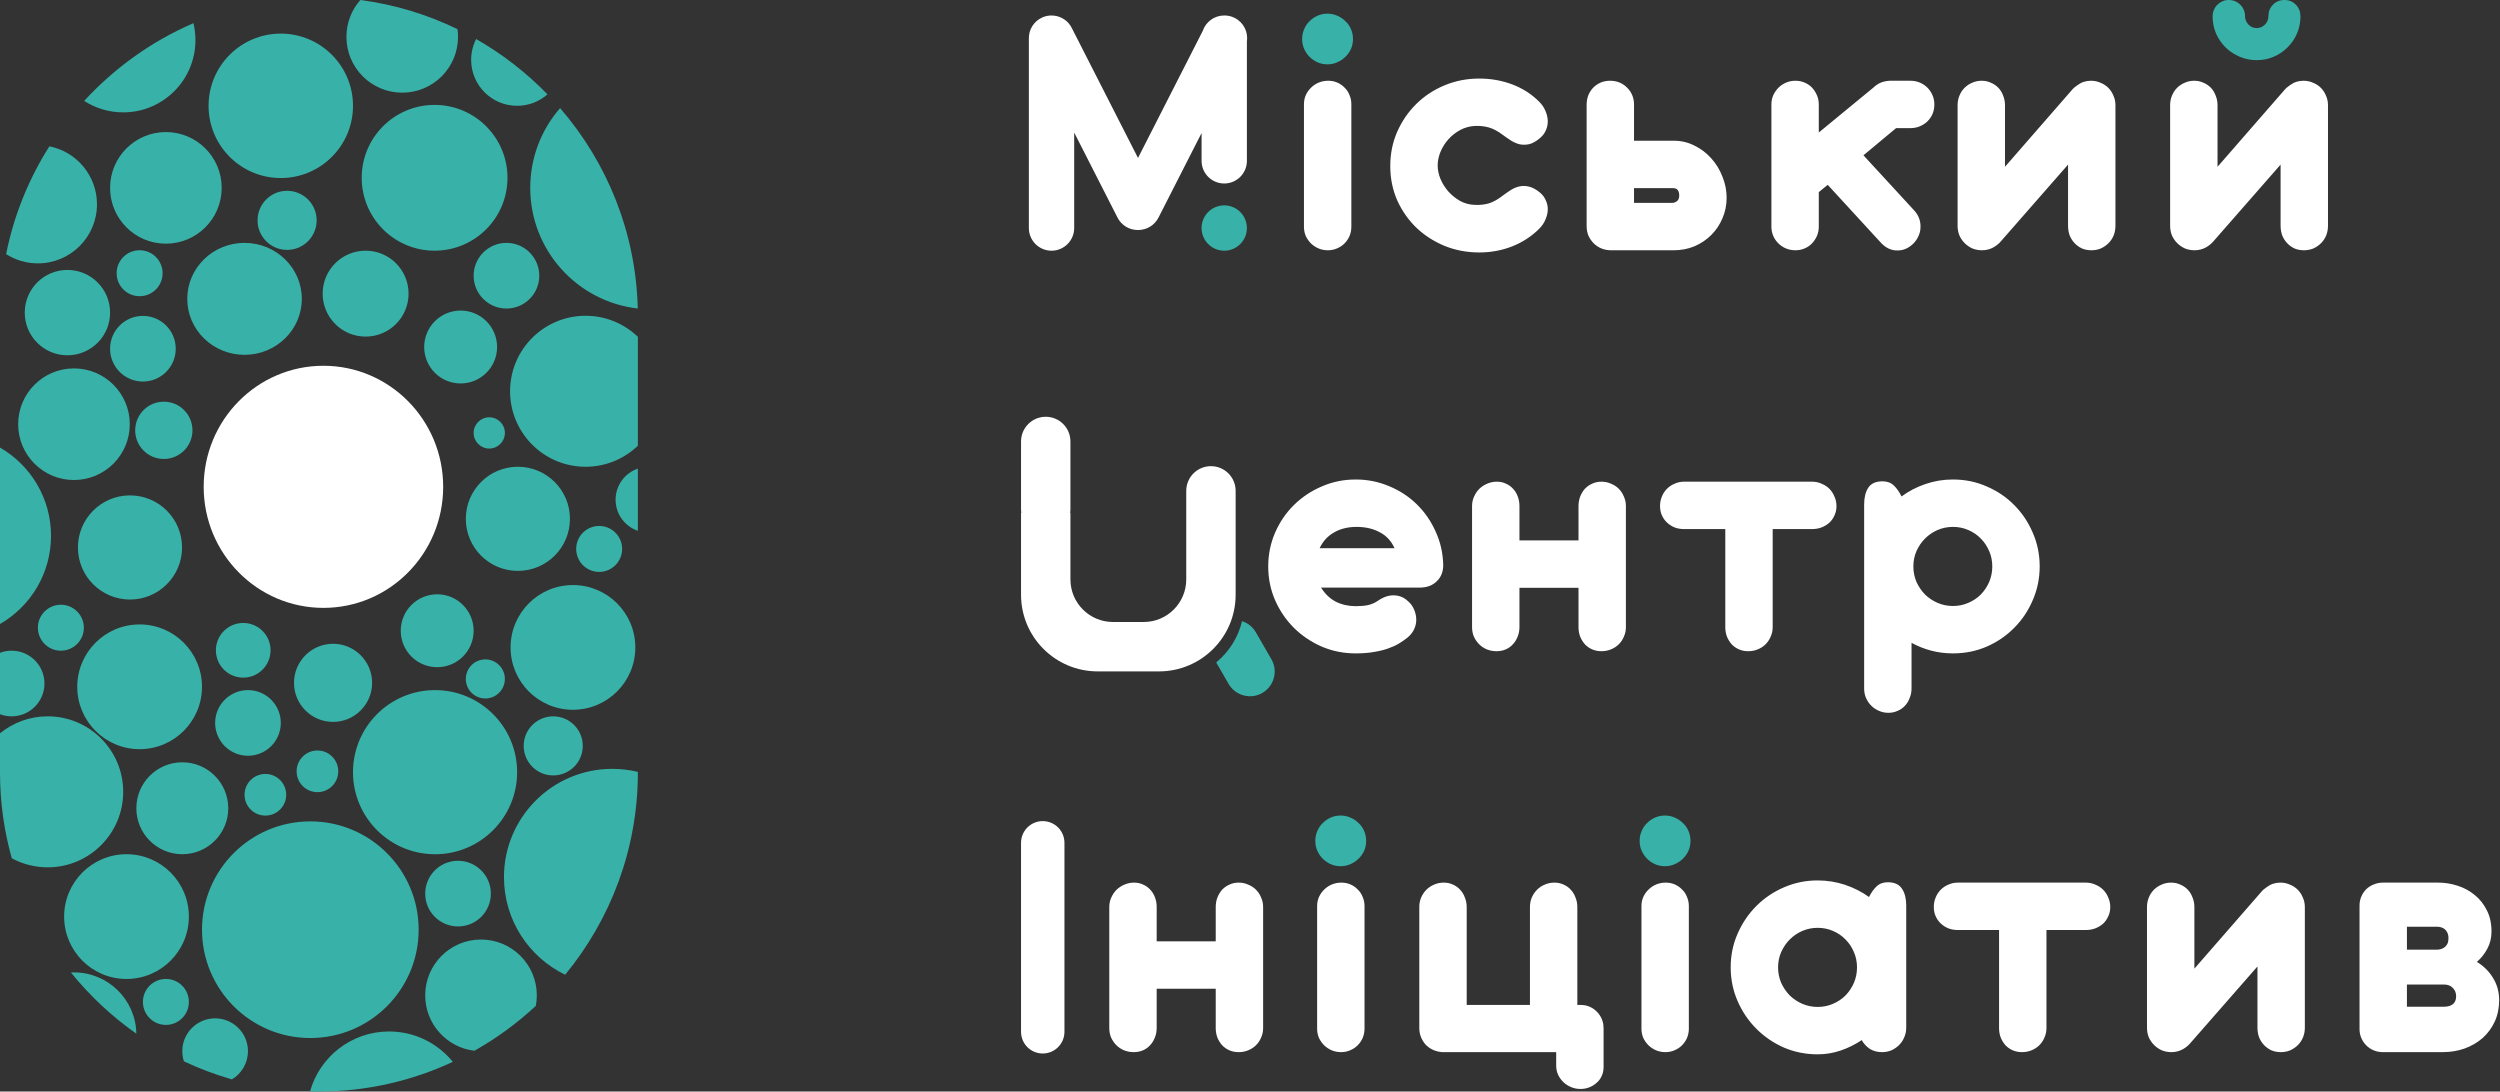 <svg viewBox="0 0 978 427" xmlns="http://www.w3.org/2000/svg">
<rect x="0" y="0" width="978" height="427" fill="#333333" stroke="none"/>
<g clip-path="url(#clip0_118_415)">
<path d="M509.395 15.26C509.395 13.881 509.656 12.598 510.179 11.409C510.702 10.173 511.415 9.127 512.318 8.272C513.221 7.368 514.267 6.655 515.456 6.133C516.644 5.61 517.928 5.348 519.306 5.348C520.637 5.348 521.897 5.61 523.086 6.133C524.322 6.655 525.391 7.368 526.295 8.272C527.245 9.127 527.982 10.173 528.505 11.409C529.028 12.598 529.289 13.881 529.289 15.26C529.289 16.638 529.028 17.922 528.505 19.11C527.982 20.299 527.245 21.345 526.295 22.248C525.391 23.151 524.322 23.864 523.086 24.387C521.897 24.91 520.637 25.171 519.306 25.171C517.928 25.171 516.644 24.91 515.456 24.387C514.267 23.864 513.221 23.151 512.318 22.248C511.415 21.345 510.702 20.299 510.179 19.11C509.656 17.922 509.395 16.638 509.395 15.26ZM887.391 6.418C887.391 4.611 887.985 3.09 889.173 1.854C890.362 0.618 891.859 0 893.666 0C895.472 0 896.969 0.618 898.158 1.854C899.347 3.09 899.941 4.611 899.941 6.418V6.703C899.893 9.032 899.418 11.219 898.514 13.263C897.611 15.307 896.375 17.089 894.806 18.611C893.285 20.132 891.479 21.344 889.387 22.247C887.343 23.103 885.156 23.531 882.827 23.531C880.45 23.531 878.216 23.079 876.124 22.176C874.032 21.273 872.202 20.061 870.634 18.539C869.065 16.971 867.829 15.164 866.925 13.12C866.022 11.028 865.571 8.794 865.571 6.417C865.571 5.514 865.737 4.682 866.07 3.922C866.402 3.113 866.854 2.424 867.425 1.854C867.995 1.283 868.661 0.832 869.421 0.499C870.182 0.166 870.99 0 871.846 0C873.652 0 875.173 0.618 876.41 1.854C877.646 3.09 878.264 4.611 878.264 6.418V6.703C878.358 7.843 878.834 8.842 879.69 9.698C880.546 10.553 881.591 10.981 882.827 10.981C884.063 10.981 885.133 10.53 886.036 9.626C886.94 8.723 887.391 7.653 887.391 6.417L887.391 6.418ZM514.548 328.951C514.548 327.572 514.809 326.289 515.332 325.1C515.855 323.864 516.568 322.819 517.471 321.963C518.375 321.059 519.42 320.347 520.609 319.824C521.797 319.301 523.081 319.04 524.459 319.04C525.79 319.04 527.05 319.301 528.238 319.824C529.475 320.347 530.544 321.06 531.447 321.963C532.398 322.819 533.135 323.864 533.658 325.1C534.181 326.289 534.442 327.572 534.442 328.951C534.442 330.329 534.181 331.613 533.658 332.802C533.135 333.99 532.398 335.036 531.447 335.939C530.544 336.842 529.475 337.555 528.238 338.078C527.05 338.601 525.79 338.862 524.459 338.862C523.081 338.862 521.797 338.601 520.609 338.078C519.42 337.555 518.375 336.842 517.471 335.939C516.568 335.036 515.855 333.99 515.332 332.802C514.809 331.613 514.548 330.33 514.548 328.951ZM641.424 328.951C641.424 327.572 641.686 326.289 642.209 325.1C642.732 323.864 643.445 322.819 644.348 321.963C645.251 321.059 646.297 320.347 647.486 319.824C648.674 319.301 649.957 319.04 651.336 319.04C652.668 319.04 653.927 319.301 655.116 319.824C656.352 320.347 657.421 321.06 658.325 321.963C659.275 322.819 660.012 323.864 660.535 325.1C661.058 326.289 661.319 327.572 661.319 328.951C661.319 330.329 661.058 331.613 660.535 332.802C660.012 333.99 659.275 335.036 658.325 335.939C657.421 336.842 656.352 337.555 655.116 338.078C653.927 338.601 652.668 338.862 651.336 338.862C649.958 338.862 648.674 338.601 647.486 338.078C646.297 337.555 645.251 336.842 644.348 335.939C643.445 335.036 642.732 333.99 642.209 332.802C641.686 331.613 641.424 330.33 641.424 328.951Z" fill="#38B2A9"/>
<path d="M487.785 89.208C487.785 84.311 483.816 80.342 478.919 80.342C474.023 80.342 470.054 84.311 470.054 89.208C470.054 94.104 474.023 98.073 478.919 98.073C483.816 98.073 487.785 94.104 487.785 89.208Z" fill="#38B2A9"/>
<path d="M399.431 403.637C399.431 408.327 403.232 412.129 407.922 412.129C412.612 412.129 416.414 408.327 416.414 403.637V329.71C416.414 325.02 412.612 321.218 407.922 321.218C403.232 321.218 399.431 325.02 399.431 329.71V403.637ZM402.718 12.926L402.722 12.908L402.767 12.727L402.784 12.662L402.815 12.546L402.85 12.424L402.869 12.359L402.92 12.194L402.929 12.169L402.982 12.01L403.005 11.945L403.056 11.805L403.075 11.755L403.133 11.605L403.156 11.549L403.211 11.418L403.245 11.341L403.296 11.227L403.343 11.127L403.378 11.053C404.07 9.623 405.15 8.369 406.561 7.464C407.363 6.947 408.253 6.556 409.205 6.319L409.247 6.309L409.407 6.271L409.485 6.254L409.609 6.228L409.744 6.202L409.805 6.191C410.474 6.072 411.148 6.032 411.814 6.067L412.01 6.079L412.012 6.08C413.778 6.208 415.4 6.855 416.728 7.867L416.736 7.873L416.883 7.988L416.934 8.028L417.037 8.113L417.107 8.173L417.199 8.252L417.273 8.318L417.354 8.391L417.441 8.472L417.499 8.527L417.6 8.626L417.658 8.684L417.743 8.771L417.812 8.843L417.887 8.924L417.966 9.011L418.021 9.073L418.141 9.213L418.146 9.219C418.634 9.798 419.048 10.441 419.376 11.134L445.188 61.792L470.524 12.066C471.712 8.571 475.022 6.056 478.92 6.056L478.935 6.056C480.319 6.041 481.726 6.351 483.044 7.023C486.538 8.803 488.346 12.582 487.786 16.257V62.918C487.786 67.814 483.816 71.784 478.92 71.784C474.023 71.784 470.054 67.814 470.054 62.918V52.045L453.192 85.138C451.61 88.243 448.45 90.016 445.187 89.98C441.924 90.016 438.764 88.243 437.182 85.138L420.223 51.854V89.209C420.223 94.106 416.254 98.075 411.358 98.075C406.461 98.075 402.492 94.106 402.492 89.209V15.189C402.47 14.425 402.547 13.664 402.718 12.926L402.718 12.926ZM399.431 172.701C399.431 167.366 403.756 163.04 409.092 163.04C414.427 163.04 418.753 167.366 418.753 172.701V199.352C418.753 199.804 418.721 200.249 418.661 200.685H418.753V226.669C418.753 235.869 426.21 243.326 435.41 243.326H447.403C456.602 243.326 464.06 235.869 464.06 226.669V219.075L464.059 219.007V192.023C464.059 186.687 468.384 182.362 473.72 182.362C479.056 182.362 483.381 186.687 483.381 192.023V200.685H483.381V232.666C483.381 249.225 469.958 262.649 453.399 262.649H429.413C412.854 262.649 399.431 249.225 399.431 232.666V200.685H399.522C399.462 200.249 399.431 199.805 399.431 199.353V172.702V172.701ZM528.647 88.706C528.647 89.989 528.409 91.201 527.934 92.342C527.459 93.436 526.793 94.41 525.938 95.266C525.129 96.075 524.155 96.716 523.014 97.192C521.92 97.667 520.732 97.905 519.449 97.905C518.165 97.905 516.953 97.667 515.812 97.192C514.718 96.716 513.744 96.075 512.888 95.266C512.032 94.411 511.343 93.436 510.82 92.342C510.345 91.202 510.107 89.989 510.107 88.706V40.787C510.107 39.504 510.345 38.316 510.82 37.222C511.343 36.081 512.032 35.107 512.888 34.298C513.744 33.443 514.742 32.777 515.883 32.302C517.071 31.826 518.307 31.588 519.591 31.588C520.874 31.588 522.063 31.826 523.156 32.302C524.249 32.777 525.2 33.443 526.009 34.298C526.864 35.107 527.506 36.081 527.934 37.222C528.409 38.316 528.647 39.504 528.647 40.787V88.706H528.647ZM576.961 49.273C574.965 49.368 573.063 49.891 571.257 50.842C569.498 51.792 567.953 53.005 566.622 54.479C565.338 55.905 564.316 57.521 563.556 59.327C562.795 61.134 562.415 62.94 562.415 64.746C562.415 66.505 562.795 68.288 563.556 70.095C564.316 71.854 565.338 73.47 566.622 74.943C567.953 76.417 569.498 77.653 571.257 78.651C573.063 79.602 574.965 80.101 576.961 80.149C578.863 80.244 580.669 80.054 582.38 79.578C584.092 79.056 585.898 78.057 587.8 76.584C588.751 75.871 589.773 75.158 590.866 74.444C591.959 73.731 593.1 73.233 594.288 72.947C595.525 72.662 596.832 72.685 598.211 73.018C599.589 73.351 601.039 74.159 602.56 75.443C603.558 76.298 604.295 77.321 604.77 78.509C605.293 79.65 605.531 80.862 605.484 82.146C605.436 83.382 605.127 84.641 604.556 85.925C604.034 87.209 603.225 88.397 602.132 89.49C599.137 92.485 595.596 94.791 591.507 96.407C587.466 97.976 583.188 98.761 578.672 98.761C573.871 98.761 569.354 97.905 565.124 96.194C560.892 94.435 557.208 92.058 554.071 89.063C550.933 86.021 548.437 82.455 546.584 78.367C544.777 74.231 543.874 69.762 543.874 64.961C543.874 60.16 544.777 55.691 546.584 51.556C548.438 47.372 550.933 43.736 554.071 40.646C557.208 37.556 560.892 35.131 565.124 33.372C569.354 31.613 573.871 30.734 578.672 30.734C583.236 30.734 587.538 31.495 591.578 33.016C595.619 34.537 599.137 36.795 602.132 39.79C603.225 40.883 604.033 42.072 604.556 43.355C605.127 44.639 605.436 45.922 605.484 47.206C605.531 48.489 605.293 49.726 604.77 50.914C604.295 52.055 603.558 53.053 602.56 53.909C601.039 55.24 599.589 56.072 598.211 56.404C596.832 56.69 595.524 56.69 594.288 56.404C593.1 56.072 591.959 55.549 590.866 54.836C589.773 54.123 588.751 53.41 587.8 52.697C585.898 51.27 584.092 50.32 582.38 49.844C580.669 49.369 578.863 49.179 576.961 49.274V49.273ZM630.244 97.904C628.913 97.904 627.654 97.667 626.465 97.191C625.324 96.716 624.326 96.05 623.47 95.195C622.614 94.339 621.925 93.341 621.402 92.2C620.927 91.059 620.69 89.823 620.69 88.492V41.001C620.69 39.67 620.903 38.434 621.331 37.293C621.807 36.152 622.448 35.154 623.257 34.298C624.112 33.443 625.087 32.777 626.181 32.302C627.321 31.826 628.557 31.588 629.888 31.588C631.22 31.588 632.455 31.826 633.596 32.302C634.737 32.777 635.712 33.443 636.52 34.298C637.376 35.107 638.042 36.081 638.517 37.222C638.992 38.316 639.23 39.528 639.23 40.859V55.049H654.775C657.675 55.049 660.384 55.691 662.904 56.974C665.424 58.21 667.61 59.874 669.464 61.966C671.318 64.01 672.768 66.387 673.814 69.097C674.907 71.759 675.454 74.516 675.454 77.368C675.454 80.221 674.907 82.906 673.814 85.426C672.768 87.898 671.318 90.061 669.464 91.915C667.61 93.769 665.424 95.243 662.904 96.336C660.384 97.382 657.675 97.905 654.775 97.905H630.245L630.244 97.904ZM639.229 73.589V79.364H654.275C654.798 79.364 655.368 79.15 655.986 78.723C656.604 78.295 656.913 77.534 656.913 76.441C656.913 75.585 656.723 74.896 656.343 74.373C656.01 73.85 655.321 73.589 654.275 73.589H639.229ZM711.511 51.84L732.832 34.298C733.355 33.775 733.973 33.3 734.686 32.872L735.328 32.516L736.184 32.159C737.515 31.731 738.822 31.541 740.105 31.588H747.307C748.639 31.588 749.874 31.826 751.015 32.302C752.156 32.777 753.155 33.443 754.01 34.298C754.866 35.154 755.532 36.152 756.007 37.293C756.482 38.387 756.72 39.575 756.72 40.858C756.72 42.19 756.482 43.425 756.007 44.566C755.532 45.66 754.866 46.634 754.01 47.49C753.155 48.299 752.156 48.94 751.015 49.415C749.875 49.891 748.639 50.128 747.307 50.128H741.746L728.981 60.753L748.734 82.217C749.637 83.167 750.302 84.214 750.73 85.354C751.158 86.495 751.348 87.66 751.3 88.848C751.3 90.037 751.039 91.201 750.516 92.342C750.041 93.436 749.352 94.434 748.448 95.337C746.594 97.143 744.503 98.023 742.174 97.975C739.844 97.975 737.753 97.001 735.899 95.052L715.005 72.304L711.512 75.157V88.634C711.512 89.917 711.274 91.13 710.799 92.27C710.323 93.364 709.681 94.338 708.873 95.194C708.065 96.05 707.091 96.715 705.949 97.191C704.856 97.667 703.668 97.904 702.384 97.904C701.053 97.904 699.817 97.666 698.676 97.191C697.535 96.715 696.537 96.05 695.681 95.194C694.826 94.339 694.16 93.364 693.685 92.27C693.209 91.13 692.972 89.917 692.972 88.634V40.858C692.972 39.575 693.209 38.386 693.685 37.293C694.208 36.152 694.897 35.154 695.752 34.298C696.608 33.442 697.606 32.777 698.747 32.301C699.888 31.826 701.1 31.588 702.384 31.588C703.667 31.588 704.856 31.826 705.949 32.301C707.09 32.777 708.064 33.442 708.873 34.298C709.681 35.154 710.323 36.152 710.798 37.293C711.274 38.386 711.511 39.575 711.511 40.858V51.84V51.84ZM765.81 41.144C765.81 39.813 766.048 38.577 766.524 37.436C766.999 36.248 767.664 35.225 768.52 34.37C769.376 33.514 770.374 32.848 771.515 32.373C772.656 31.85 773.892 31.588 775.223 31.588C776.554 31.588 777.766 31.85 778.86 32.373C780.001 32.848 780.975 33.514 781.783 34.37C782.592 35.225 783.21 36.248 783.637 37.436C784.113 38.577 784.35 39.813 784.35 41.144V65.246L810.449 35.297C811.019 34.584 811.78 33.918 812.73 33.3C814.252 32.159 816.011 31.588 818.007 31.588C819.338 31.588 820.574 31.85 821.715 32.373C822.904 32.848 823.925 33.514 824.781 34.37C825.637 35.225 826.303 36.248 826.778 37.436C827.301 38.577 827.562 39.813 827.562 41.144V88.349C827.562 89.681 827.325 90.94 826.849 92.129C826.374 93.27 825.708 94.268 824.853 95.124C823.997 95.979 822.999 96.668 821.858 97.191C820.717 97.667 819.481 97.904 818.15 97.904C816.819 97.904 815.583 97.667 814.442 97.191C813.349 96.668 812.398 95.979 811.589 95.124C810.781 94.268 810.139 93.27 809.664 92.129C809.236 90.94 809.022 89.681 809.022 88.349V64.39L782.924 94.197C782.116 95.195 781.093 96.05 779.858 96.763C778.479 97.524 776.982 97.904 775.365 97.904C774.034 97.904 772.774 97.667 771.586 97.191C770.445 96.668 769.447 95.979 768.591 95.124C767.735 94.268 767.046 93.27 766.524 92.129C766.048 90.94 765.81 89.681 765.81 88.349V41.144ZM848.956 41.144C848.956 39.813 849.194 38.577 849.669 37.436C850.144 36.248 850.809 35.225 851.665 34.37C852.521 33.514 853.52 32.848 854.66 32.373C855.801 31.85 857.037 31.588 858.368 31.588C859.699 31.588 860.912 31.85 862.005 32.373C863.146 32.848 864.121 33.514 864.929 34.37C865.737 35.225 866.355 36.248 866.783 37.436C867.258 38.577 867.496 39.813 867.496 41.144V65.246L893.594 35.297C894.165 34.584 894.925 33.918 895.876 33.3C897.397 32.159 899.156 31.588 901.153 31.588C902.484 31.588 903.72 31.85 904.861 32.373C906.049 32.848 907.071 33.514 907.927 34.37C908.782 35.225 909.448 36.248 909.924 37.436C910.446 38.577 910.708 39.813 910.708 41.144V88.349C910.708 89.681 910.47 90.94 909.995 92.129C909.519 93.27 908.854 94.268 907.998 95.124C907.142 95.979 906.144 96.668 905.003 97.191C903.862 97.667 902.626 97.904 901.295 97.904C899.964 97.904 898.728 97.667 897.587 97.191C896.494 96.668 895.543 95.979 894.735 95.124C893.927 94.268 893.285 93.27 892.81 92.129C892.382 90.94 892.167 89.681 892.167 88.349V64.39L866.069 94.197C865.261 95.195 864.239 96.05 863.003 96.763C861.624 97.524 860.127 97.904 858.511 97.904C857.18 97.904 855.92 97.667 854.731 97.191C853.59 96.668 852.592 95.979 851.737 95.124C850.881 94.268 850.192 93.27 849.669 92.129C849.193 90.94 848.956 89.681 848.956 88.349V41.144ZM516.81 229.864C518.284 232.288 520.186 234.118 522.515 235.354C524.892 236.543 527.506 237.137 530.359 237.137C532.26 237.137 533.877 236.994 535.208 236.709C536.586 236.376 537.799 235.853 538.844 235.14C540.556 233.952 542.172 233.239 543.693 233.001C545.262 232.764 546.736 232.906 548.114 233.429C549.065 233.809 549.92 234.356 550.681 235.069C551.489 235.735 552.155 236.519 552.678 237.422C553.201 238.326 553.581 239.324 553.819 240.417C554.056 241.463 554.104 242.533 553.961 243.626C553.819 244.672 553.462 245.718 552.892 246.763C552.321 247.762 551.513 248.689 550.467 249.544C549.564 250.257 548.494 250.994 547.258 251.755C546.07 252.468 544.667 253.11 543.051 253.68C541.482 254.251 539.652 254.702 537.56 255.035C535.469 255.415 533.068 255.606 530.358 255.606C525.652 255.606 521.231 254.726 517.095 252.967C512.959 251.161 509.323 248.713 506.185 245.623C503.095 242.533 500.647 238.944 498.84 234.855C497.034 230.719 496.131 226.298 496.131 221.592C496.131 216.886 497.034 212.465 498.84 208.329C500.646 204.193 503.095 200.604 506.185 197.561C509.323 194.471 512.959 192.047 517.095 190.288C521.231 188.482 525.652 187.579 530.358 187.579C534.969 187.579 539.343 188.458 543.479 190.217C547.615 191.928 551.227 194.305 554.317 197.347C557.407 200.39 559.855 203.955 561.662 208.044C563.516 212.084 564.491 216.434 564.586 221.093C564.586 223.707 563.73 225.823 562.019 227.439C560.355 229.055 558.168 229.864 555.459 229.864H516.81H516.81ZM545.547 214.461C544.264 211.609 542.315 209.517 539.7 208.186C537.133 206.808 534.138 206.118 530.715 206.118C527.293 206.118 524.321 206.855 521.802 208.329C519.33 209.755 517.476 211.799 516.24 214.461H545.547ZM594.409 211.395H617.513V197.989C617.513 196.658 617.727 195.422 618.155 194.281C618.63 193.093 619.248 192.071 620.009 191.215C620.817 190.359 621.768 189.694 622.861 189.218C623.955 188.696 625.167 188.434 626.498 188.434C627.829 188.434 629.065 188.696 630.206 189.218C631.394 189.694 632.416 190.359 633.272 191.215C634.128 192.071 634.793 193.093 635.269 194.281C635.792 195.422 636.053 196.658 636.053 197.989V245.337C636.053 246.668 635.792 247.904 635.269 249.045C634.793 250.186 634.128 251.184 633.272 252.04C632.416 252.896 631.394 253.561 630.206 254.037C629.065 254.512 627.829 254.75 626.498 254.75C625.167 254.75 623.955 254.512 622.861 254.037C621.768 253.561 620.817 252.896 620.009 252.04C619.248 251.184 618.63 250.186 618.155 249.045C617.727 247.905 617.513 246.668 617.513 245.337V229.935H594.409V245.337C594.409 246.668 594.172 247.904 593.696 249.045C593.268 250.186 592.651 251.184 591.842 252.04C591.082 252.896 590.155 253.561 589.061 254.037C587.968 254.512 586.756 254.75 585.425 254.75C584.094 254.75 582.834 254.512 581.645 254.037C580.504 253.561 579.506 252.896 578.651 252.04C577.795 251.184 577.106 250.186 576.583 249.045C576.107 247.905 575.87 246.668 575.87 245.337V197.989C575.87 196.658 576.131 195.422 576.654 194.281C577.177 193.093 577.866 192.071 578.722 191.215C579.625 190.359 580.647 189.694 581.788 189.218C582.976 188.696 584.236 188.434 585.567 188.434C586.898 188.434 588.087 188.696 589.133 189.218C590.226 189.694 591.153 190.359 591.914 191.215C592.722 192.071 593.34 193.093 593.768 194.281C594.196 195.422 594.41 196.658 594.41 197.989V211.395H594.409ZM693.474 206.974V245.337C693.474 246.668 693.212 247.904 692.69 249.045C692.214 250.186 691.549 251.184 690.693 252.04C689.837 252.896 688.815 253.561 687.627 254.037C686.486 254.512 685.25 254.75 683.919 254.75C682.587 254.75 681.376 254.512 680.282 254.037C679.189 253.561 678.238 252.896 677.43 252.04C676.669 251.184 676.051 250.186 675.576 249.045C675.148 247.905 674.934 246.668 674.934 245.337V206.974H658.818C657.487 206.974 656.251 206.76 655.11 206.332C653.97 205.857 652.971 205.215 652.115 204.407C651.26 203.599 650.594 202.648 650.119 201.554C649.643 200.461 649.406 199.273 649.406 197.989C649.406 196.658 649.644 195.422 650.119 194.281C650.594 193.093 651.26 192.071 652.115 191.215C652.971 190.359 653.97 189.694 655.11 189.218C656.251 188.695 657.487 188.434 658.818 188.434H708.876C710.207 188.434 711.443 188.695 712.584 189.218C713.773 189.694 714.795 190.359 715.65 191.215C716.506 192.071 717.171 193.093 717.647 194.281C718.17 195.422 718.431 196.658 718.431 197.989C718.431 199.32 718.17 200.532 717.647 201.626C717.171 202.719 716.506 203.67 715.65 204.478C714.795 205.239 713.773 205.857 712.584 206.332C711.443 206.76 710.207 206.974 708.876 206.974H693.473H693.474ZM729.254 197.347C729.254 194.685 729.777 192.522 730.823 190.858C731.917 189.147 733.794 188.291 736.456 188.291C738.263 188.291 739.737 188.838 740.877 189.931C742.018 191.025 743.017 192.451 743.872 194.21C746.725 192.118 749.838 190.502 753.213 189.361C756.636 188.172 760.225 187.578 763.981 187.578C768.687 187.578 773.084 188.481 777.173 190.288C781.308 192.047 784.897 194.471 787.94 197.561C791.03 200.651 793.454 204.264 795.213 208.4C797.019 212.488 797.923 216.885 797.923 221.592C797.923 226.251 797.019 230.648 795.213 234.784C793.454 238.92 791.03 242.532 787.94 245.622C784.897 248.712 781.308 251.16 777.173 252.967C773.084 254.726 768.687 255.606 763.981 255.606C761.033 255.606 758.205 255.249 755.495 254.536C752.785 253.823 750.218 252.801 747.794 251.47V269.368C747.794 270.651 747.556 271.863 747.081 273.004C746.653 274.193 746.035 275.215 745.227 276.07C744.466 276.926 743.516 277.592 742.375 278.067C741.281 278.59 740.069 278.851 738.738 278.851C737.407 278.851 736.171 278.59 735.03 278.067C733.889 277.592 732.891 276.926 732.035 276.07C731.179 275.215 730.49 274.193 729.967 273.004C729.492 271.863 729.254 270.651 729.254 269.368V197.347V197.347ZM748.507 221.592C748.507 223.731 748.911 225.751 749.719 227.653C750.575 229.507 751.692 231.147 753.071 232.573C754.497 233.952 756.137 235.045 757.991 235.853C759.893 236.662 761.889 237.066 763.981 237.066C766.12 237.066 768.117 236.661 769.971 235.853C771.872 235.045 773.512 233.952 774.891 232.573C776.269 231.147 777.363 229.507 778.171 227.653C778.98 225.752 779.383 223.731 779.383 221.592C779.383 219.453 778.979 217.456 778.171 215.602C777.363 213.701 776.27 212.06 774.891 210.682C773.512 209.255 771.872 208.138 769.971 207.33C768.117 206.522 766.12 206.118 763.981 206.118C761.889 206.118 759.893 206.522 757.991 207.33C756.137 208.138 754.497 209.255 753.071 210.682C751.692 212.06 750.575 213.701 749.719 215.602C748.911 217.456 748.507 219.453 748.507 221.592ZM452.491 368.241H475.594V354.835C475.594 353.504 475.808 352.268 476.237 351.127C476.712 349.938 477.33 348.916 478.091 348.061C478.899 347.205 479.85 346.539 480.943 346.064C482.036 345.541 483.248 345.28 484.58 345.28C485.911 345.28 487.147 345.541 488.287 346.064C489.476 346.539 490.498 347.205 491.354 348.061C492.209 348.916 492.875 349.938 493.351 351.127C493.873 352.268 494.135 353.504 494.135 354.835V402.183C494.135 403.514 493.873 404.75 493.351 405.891C492.875 407.032 492.21 408.03 491.354 408.886C490.498 409.741 489.476 410.407 488.287 410.882C487.147 411.358 485.911 411.595 484.58 411.595C483.248 411.595 482.036 411.358 480.943 410.882C479.85 410.407 478.899 409.741 478.091 408.886C477.33 408.03 476.712 407.032 476.237 405.891C475.809 404.75 475.594 403.514 475.594 402.183V386.78H452.491V402.183C452.491 403.514 452.253 404.75 451.778 405.891C451.35 407.032 450.732 408.03 449.924 408.886C449.163 409.741 448.236 410.407 447.143 410.882C446.05 411.358 444.837 411.595 443.506 411.595C442.175 411.595 440.915 411.358 439.727 410.882C438.586 410.407 437.588 409.741 436.732 408.886C435.877 408.03 435.187 407.032 434.664 405.891C434.189 404.75 433.951 403.514 433.951 402.183V354.835C433.951 353.504 434.213 352.268 434.736 351.127C435.258 349.938 435.948 348.916 436.803 348.061C437.707 347.205 438.729 346.539 439.87 346.064C441.058 345.541 442.318 345.28 443.649 345.28C444.98 345.28 446.168 345.541 447.214 346.064C448.308 346.539 449.235 347.205 449.995 348.061C450.804 348.916 451.422 349.938 451.849 351.127C452.277 352.268 452.491 353.504 452.491 354.835V368.241H452.491ZM533.8 402.397C533.8 403.68 533.562 404.893 533.087 406.033C532.611 407.127 531.946 408.101 531.09 408.957C530.282 409.765 529.308 410.407 528.167 410.883C527.073 411.358 525.885 411.596 524.601 411.596C523.318 411.596 522.106 411.358 520.964 410.883C519.871 410.407 518.897 409.765 518.041 408.957C517.185 408.102 516.496 407.127 515.973 406.033C515.497 404.893 515.26 403.68 515.26 402.397V354.478C515.26 353.195 515.498 352.006 515.973 350.913C516.496 349.772 517.185 348.798 518.041 347.989C518.896 347.134 519.895 346.468 521.036 345.993C522.224 345.517 523.46 345.28 524.744 345.28C526.027 345.28 527.216 345.517 528.309 345.993C529.402 346.468 530.353 347.133 531.161 347.989C532.017 348.798 532.659 349.772 533.087 350.913C533.562 352.006 533.8 353.195 533.8 354.478V402.397H533.8ZM617.055 393.127H618.267C620.453 393.127 622.355 393.792 623.971 395.123C625.587 396.455 626.633 398.142 627.109 400.186C627.109 400.329 627.132 400.448 627.18 400.543C627.18 400.733 627.204 400.899 627.251 401.042C627.251 401.232 627.251 401.422 627.251 401.613C627.299 401.803 627.323 401.993 627.323 402.183V417.371C627.323 418.655 627.085 419.819 626.61 420.865C626.134 421.959 625.469 422.862 624.613 423.575C623.805 424.336 622.854 424.93 621.761 425.358C620.667 425.786 619.503 426 618.267 426C616.983 426 615.771 425.762 614.63 425.287C613.489 424.811 612.491 424.17 611.635 423.361C610.78 422.553 610.09 421.602 609.567 420.509C609.045 419.416 608.783 418.227 608.783 416.943V411.596H564.787C564.549 411.596 564.335 411.596 564.145 411.596C564.002 411.596 563.812 411.572 563.574 411.524C562.386 411.382 561.269 411.049 560.223 410.526C559.224 410.003 558.345 409.337 557.584 408.529C556.871 407.673 556.301 406.723 555.873 405.677C555.445 404.583 555.231 403.419 555.231 402.183V354.835C555.231 353.504 555.469 352.268 555.944 351.127C556.467 349.938 557.156 348.916 558.012 348.061C558.867 347.205 559.866 346.539 561.007 346.064C562.195 345.541 563.455 345.28 564.786 345.28C566.117 345.28 567.329 345.541 568.422 346.064C569.516 346.539 570.443 347.205 571.204 348.061C572.012 348.916 572.63 349.938 573.058 351.127C573.533 352.268 573.771 353.504 573.771 354.835V393.127H598.514V354.835C598.514 353.504 598.752 352.268 599.227 351.127C599.75 349.938 600.439 348.916 601.295 348.061C602.151 347.205 603.149 346.539 604.29 346.064C605.478 345.541 606.738 345.28 608.069 345.28C609.4 345.28 610.612 345.541 611.706 346.064C612.799 346.539 613.726 347.205 614.487 348.061C615.295 348.916 615.913 349.938 616.341 351.127C616.816 352.268 617.054 353.504 617.054 354.835V393.127H617.055ZM660.677 402.397C660.677 403.68 660.439 404.893 659.964 406.033C659.488 407.127 658.823 408.101 657.967 408.957C657.159 409.765 656.184 410.407 655.043 410.883C653.95 411.358 652.761 411.596 651.478 411.596C650.194 411.596 648.983 411.358 647.841 410.883C646.748 410.407 645.774 409.765 644.918 408.957C644.062 408.102 643.373 407.127 642.85 406.033C642.374 404.893 642.137 403.68 642.137 402.397V354.478C642.137 353.195 642.375 352.006 642.85 350.913C643.373 349.772 644.062 348.798 644.918 347.989C645.773 347.134 646.772 346.468 647.913 345.993C649.101 345.517 650.337 345.28 651.62 345.28C652.904 345.28 654.092 345.517 655.186 345.993C656.279 346.468 657.23 347.133 658.038 347.989C658.894 348.798 659.536 349.772 659.963 350.913C660.439 352.006 660.676 353.195 660.676 354.478V402.397H660.677ZM677.045 378.437C677.045 373.731 677.949 369.334 679.755 365.246C681.561 361.11 684.009 357.497 687.1 354.407C690.19 351.317 693.779 348.893 697.867 347.134C702.003 345.327 706.4 344.424 711.059 344.424C714.767 344.424 718.332 344.995 721.755 346.135C725.178 347.276 728.315 348.869 731.167 350.913C732.023 349.201 732.998 347.823 734.091 346.777C735.232 345.684 736.706 345.137 738.512 345.137C741.127 345.137 742.981 345.993 744.074 347.704C745.168 349.368 745.714 351.531 745.714 354.193V402.111C745.714 403.395 745.453 404.631 744.93 405.819C744.454 406.96 743.789 407.959 742.933 408.814C742.077 409.67 741.079 410.359 739.938 410.882C738.797 411.358 737.561 411.595 736.23 411.595C734.424 411.595 732.831 411.167 731.453 410.312C730.122 409.408 729.076 408.267 728.315 406.889C725.748 408.6 723.015 409.955 720.115 410.953C717.215 411.952 714.196 412.451 711.059 412.451C706.4 412.451 702.003 411.572 697.867 409.813C693.779 408.006 690.189 405.558 687.1 402.468C684.01 399.378 681.562 395.765 679.755 391.629C677.949 387.493 677.045 383.096 677.045 378.437V378.437ZM695.585 378.437C695.585 380.577 695.989 382.597 696.797 384.499C697.653 386.353 698.77 387.993 700.149 389.419C701.575 390.797 703.215 391.891 705.069 392.699C706.97 393.508 708.967 393.911 711.059 393.911C713.198 393.911 715.195 393.507 717.049 392.699C718.95 391.891 720.59 390.798 721.969 389.419C723.347 387.993 724.441 386.353 725.249 384.499C726.057 382.597 726.461 380.577 726.461 378.437C726.461 376.298 726.057 374.302 725.249 372.448C724.441 370.546 723.348 368.906 721.969 367.528C720.59 366.101 718.95 364.984 717.049 364.176C715.195 363.368 713.198 362.964 711.059 362.964C708.967 362.964 706.971 363.368 705.069 364.176C703.215 364.984 701.575 366.101 700.149 367.528C698.77 368.906 697.653 370.546 696.797 372.448C695.989 374.302 695.585 376.298 695.585 378.437ZM800.574 363.82V402.183C800.574 403.514 800.313 404.75 799.79 405.891C799.314 407.032 798.649 408.03 797.793 408.886C796.937 409.741 795.915 410.407 794.727 410.882C793.586 411.358 792.35 411.595 791.019 411.595C789.688 411.595 788.475 411.358 787.382 410.882C786.289 410.407 785.338 409.741 784.53 408.886C783.769 408.03 783.151 407.032 782.676 405.891C782.248 404.75 782.034 403.514 782.034 402.183V363.82H765.918C764.587 363.82 763.351 363.606 762.21 363.177C761.069 362.702 760.071 362.061 759.216 361.252C758.36 360.444 757.694 359.493 757.219 358.4C756.743 357.307 756.506 356.118 756.506 354.834C756.506 353.503 756.744 352.267 757.219 351.127C757.694 349.938 758.36 348.916 759.216 348.06C760.071 347.205 761.07 346.539 762.21 346.064C763.351 345.541 764.587 345.279 765.918 345.279H815.976C817.307 345.279 818.543 345.541 819.684 346.064C820.872 346.539 821.894 347.205 822.75 348.06C823.606 348.916 824.271 349.938 824.747 351.127C825.27 352.267 825.531 353.503 825.531 354.834C825.531 356.166 825.27 357.378 824.747 358.471C824.271 359.565 823.606 360.515 822.75 361.324C821.894 362.084 820.872 362.702 819.684 363.177C818.543 363.605 817.307 363.82 815.976 363.82H800.574H800.574ZM839.903 354.835C839.903 353.504 840.141 352.268 840.616 351.127C841.092 349.938 841.757 348.916 842.613 348.061C843.468 347.205 844.467 346.539 845.608 346.064C846.749 345.541 847.985 345.28 849.316 345.28C850.647 345.28 851.859 345.541 852.952 346.064C854.093 346.539 855.068 347.205 855.876 348.061C856.684 348.916 857.302 349.938 857.73 351.127C858.206 352.268 858.443 353.504 858.443 354.835V378.937L884.541 348.988C885.112 348.275 885.873 347.609 886.823 346.991C888.345 345.85 890.103 345.28 892.1 345.28C893.431 345.28 894.667 345.541 895.808 346.064C896.996 346.539 898.018 347.205 898.874 348.061C899.73 348.916 900.395 349.938 900.871 351.127C901.394 352.268 901.655 353.504 901.655 354.835V402.04C901.655 403.372 901.417 404.631 900.942 405.82C900.467 406.961 899.801 407.959 898.946 408.815C898.09 409.67 897.092 410.36 895.951 410.882C894.81 411.358 893.574 411.595 892.243 411.595C890.912 411.595 889.676 411.358 888.534 410.882C887.441 410.36 886.491 409.67 885.682 408.815C884.874 407.959 884.232 406.961 883.757 405.82C883.329 404.631 883.115 403.372 883.115 402.04V378.081L857.017 407.887C856.208 408.886 855.186 409.741 853.95 410.454C852.572 411.215 851.074 411.595 849.458 411.595C848.127 411.595 846.867 411.358 845.679 410.882C844.538 410.36 843.54 409.67 842.684 408.815C841.828 407.959 841.139 406.961 840.616 405.82C840.14 404.631 839.903 403.372 839.903 402.04V354.835ZM932.176 411.595C930.892 411.595 929.68 411.358 928.539 410.882C927.446 410.407 926.495 409.765 925.687 408.957C924.878 408.149 924.237 407.198 923.761 406.104C923.286 405.011 923.048 403.846 923.048 402.611V354.264C923.048 352.981 923.286 351.792 923.761 350.699C924.237 349.606 924.878 348.655 925.687 347.847C926.542 347.038 927.517 346.421 928.61 345.993C929.751 345.517 930.94 345.28 932.176 345.28H953.853C956.42 345.28 958.939 345.684 961.411 346.492C963.931 347.3 966.165 348.512 968.114 350.128C970.063 351.697 971.632 353.67 972.821 356.047C974.057 358.424 974.675 361.205 974.675 364.39C974.675 366.814 974.152 369.025 973.106 371.022C972.06 373.018 970.682 374.777 968.97 376.298C971.68 377.962 973.795 380.078 975.317 382.645C976.885 385.212 977.67 388.064 977.67 391.201C977.67 394.291 977.099 397.096 975.958 399.615C974.818 402.087 973.249 404.226 971.252 406.033C969.255 407.792 966.902 409.171 964.193 410.169C961.531 411.12 958.655 411.595 955.564 411.595H932.176H932.176ZM941.588 385.14V393.84H955.992C957.513 393.84 958.702 393.507 959.557 392.842C960.413 392.129 960.841 391.106 960.841 389.775C960.841 388.444 960.413 387.351 959.557 386.495C958.749 385.592 957.561 385.14 955.992 385.14H941.588ZM941.588 362.536V371.521H953.282C953.758 371.521 954.257 371.449 954.78 371.307C955.351 371.164 955.85 370.927 956.278 370.594C956.753 370.261 957.133 369.81 957.419 369.239C957.704 368.621 957.846 367.885 957.846 367.029C957.846 366.173 957.704 365.46 957.419 364.89C957.133 364.272 956.777 363.796 956.349 363.463C955.921 363.131 955.446 362.893 954.923 362.751C954.4 362.608 953.901 362.537 953.425 362.537H941.588V362.536Z" fill="white"/>
<path fill-rule="evenodd" clip-rule="evenodd" d="M475.783 259.149L480.63 267.544C483.297 272.165 489.206 273.747 493.827 271.08C498.447 268.412 500.031 262.503 497.363 257.883L491.288 247.36C490.042 245.203 488.091 243.708 485.894 242.998C484.353 249.439 480.733 255.073 475.784 259.149H475.783Z" fill="#38B2A9"/>
</g>
<g clip-path="url(#clip1_118_415)">
<path d="M73.887 391.953C73.887 396.918 69.863 400.943 64.899 400.943C59.934 400.943 55.909 396.919 55.909 391.953C55.909 386.989 59.933 382.965 64.899 382.965C69.863 382.965 73.887 386.989 73.887 391.953ZM140.969 0C154.414 1.764 167.204 5.687 178.973 11.412C179.109 12.398 179.181 13.403 179.181 14.426C179.181 26.482 169.408 36.255 157.351 36.255C145.296 36.255 135.522 26.482 135.522 14.426C135.522 8.896 137.58 3.847 140.969 0ZM186.265 15.266C196.563 21.147 205.955 28.453 214.169 36.909C211.002 39.698 206.846 41.39 202.295 41.39C192.366 41.39 184.317 33.341 184.317 23.413C184.317 20.48 185.019 17.711 186.265 15.266H186.265ZM219.11 42.291C237.427 63.471 248.775 90.825 249.492 120.69C225.819 117.987 207.429 97.889 207.429 73.491C207.429 61.55 211.836 50.638 219.11 42.291ZM249.531 131.759V174.367C244.224 179.464 237.018 182.596 229.078 182.596C212.767 182.596 199.545 169.374 199.545 153.063C199.545 136.751 212.768 123.529 229.078 123.529C237.018 123.529 244.224 126.662 249.531 131.758V131.759ZM249.531 183.327V207.651C244.465 205.931 240.819 201.135 240.819 195.489C240.819 189.842 244.465 185.047 249.531 183.327ZM249.531 301.968V302.235C249.531 332.18 238.839 359.749 221.083 381.312C206.921 374.453 197.155 359.943 197.155 343.153C197.155 319.75 216.126 300.777 239.53 300.777C242.976 300.777 246.324 301.191 249.531 301.968L249.531 301.968ZM209.609 393.496C202.348 400.251 194.29 406.158 185.594 411.052C174.752 409.777 166.34 400.56 166.34 389.375C166.34 377.319 176.113 367.546 188.169 367.546C200.225 367.546 209.999 377.319 209.999 389.375C209.999 390.784 209.864 392.161 209.609 393.496ZM177.14 415.396C161.191 422.834 143.442 427.001 124.765 427.001C123.603 427.001 122.444 426.982 121.289 426.95C125.071 413.431 137.479 403.514 152.207 403.514C162.272 403.514 171.254 408.147 177.14 415.396V415.396ZM90.726 422.252C84.236 420.398 77.96 418.022 71.941 415.185C71.535 413.935 71.315 412.602 71.315 411.218C71.315 404.126 77.065 398.377 84.156 398.377C91.248 398.377 96.997 404.127 96.997 411.218C96.997 415.908 94.481 420.011 90.726 422.252H90.726ZM53.339 404.372C43.731 397.62 35.108 389.548 27.735 380.43C28.137 380.41 28.541 380.4 28.947 380.4C42.279 380.4 53.112 391.094 53.339 404.372ZM4.605 335.745C1.609 325.071 0 313.833 0 302.236V286.875C5.087 282.723 11.583 280.231 18.661 280.231C34.973 280.231 48.196 293.453 48.196 309.765C48.196 326.076 34.973 339.298 18.661 339.298C13.573 339.298 8.785 338.011 4.605 335.745ZM0 279.401V255.38C1.415 254.843 2.948 254.549 4.551 254.549C11.642 254.549 17.391 260.299 17.391 267.39C17.391 274.481 11.642 280.231 4.551 280.231C2.948 280.231 1.415 279.937 0 279.401ZM0 244.119V175.094C11.928 181.969 19.958 194.85 19.958 209.606C19.958 224.362 11.929 237.243 0 244.119ZM2.399 99.411C5.435 84.193 11.26 69.95 19.315 57.243C29.93 59.334 37.936 68.69 37.936 79.918C37.936 92.683 27.588 103.031 14.822 103.031C10.249 103.031 5.986 101.703 2.399 99.411ZM32.934 39.478C44.805 26.552 59.35 16.119 75.668 9.074C76.181 11.202 76.454 13.423 76.454 15.708C76.454 31.31 63.806 43.957 48.205 43.957C42.579 43.957 37.337 42.312 32.934 39.478L32.934 39.478ZM198.529 69.55C198.529 85.299 185.762 98.066 170.013 98.066C154.266 98.066 141.498 85.299 141.498 69.55C141.498 53.801 154.264 41.034 170.013 41.034C185.763 41.034 198.529 53.801 198.529 69.55ZM138.09 41.398C138.09 57 125.442 69.647 109.841 69.647C94.238 69.647 81.591 56.999 81.591 41.398C81.591 25.795 94.239 13.148 109.841 13.148C125.443 13.148 138.09 25.796 138.09 41.398ZM86.724 73.495C86.724 85.551 76.95 95.325 64.895 95.325C52.839 95.325 43.065 85.551 43.065 73.495C43.065 61.439 52.839 51.666 64.895 51.666C76.95 51.666 86.724 61.439 86.724 73.495ZM63.605 106.885C63.605 111.849 59.581 115.873 54.617 115.873C49.652 115.873 45.627 111.849 45.627 106.885C45.627 101.92 49.652 97.895 54.617 97.895C59.581 97.895 63.605 101.918 63.605 106.885ZM43.067 122.295C43.067 131.514 35.592 138.988 26.374 138.988C17.154 138.988 9.681 131.514 9.681 122.295C9.681 113.075 17.156 105.601 26.374 105.601C35.594 105.601 43.067 113.075 43.067 122.295ZM118.067 116.911C118.067 129.003 108.037 138.807 95.663 138.807C83.29 138.807 73.258 129.004 73.258 116.911C73.258 104.819 83.289 95.015 95.663 95.015C108.036 95.015 118.067 104.819 118.067 116.911ZM123.872 86.201C123.872 92.583 118.699 97.758 112.315 97.758C105.932 97.758 100.758 92.584 100.758 86.201C100.758 79.818 105.931 74.643 112.315 74.643C118.697 74.643 123.872 79.816 123.872 86.201ZM159.83 114.872C159.83 124.152 152.307 131.676 143.026 131.676C133.746 131.676 126.222 124.152 126.222 114.872C126.222 105.591 133.746 98.067 143.026 98.067C152.307 98.067 159.83 105.591 159.83 114.872ZM194.455 135.749C194.455 143.623 188.071 150.007 180.197 150.007C172.323 150.007 165.94 143.623 165.94 135.749C165.94 127.876 172.323 121.492 180.197 121.492C188.071 121.492 194.455 127.876 194.455 135.749ZM210.969 107.856C210.969 114.948 205.22 120.697 198.129 120.697C191.037 120.697 185.287 114.947 185.287 107.856C185.287 100.765 191.038 95.016 198.129 95.016C205.22 95.016 210.969 100.765 210.969 107.856ZM222.962 202.965C222.962 214.214 213.843 223.332 202.595 223.332C191.345 223.332 182.226 214.213 182.226 202.965C182.226 191.715 191.346 182.596 202.595 182.596C213.844 182.596 222.962 191.716 222.962 202.965ZM243.38 214.742C243.38 219.707 239.356 223.73 234.392 223.73C229.427 223.73 225.404 219.707 225.404 214.742C225.404 209.777 229.429 205.754 234.392 205.754C239.357 205.754 243.38 209.777 243.38 214.742ZM197.51 169.36C197.51 172.734 194.774 175.47 191.398 175.47C188.024 175.47 185.288 172.734 185.288 169.36C185.288 165.985 188.024 163.249 191.398 163.249C194.774 163.249 197.51 165.985 197.51 169.36ZM68.748 136.42C68.748 143.512 62.998 149.261 55.907 149.261C48.815 149.261 43.066 143.511 43.066 136.42C43.066 129.328 48.816 123.579 55.907 123.579C62.998 123.579 68.748 129.329 68.748 136.42ZM75.293 168.343C75.293 174.53 70.277 179.545 64.09 179.545C57.904 179.545 52.887 174.53 52.887 168.343C52.887 162.155 57.902 157.14 64.09 157.14C70.277 157.14 75.293 162.156 75.293 168.343ZM50.767 165.95C50.767 178.006 40.994 187.78 28.938 187.78C16.881 187.78 7.108 178.006 7.108 165.95C7.108 153.894 16.881 144.12 28.938 144.12C40.994 144.12 50.767 153.894 50.767 165.95ZM71.22 214.168C71.22 225.417 62.101 234.536 50.852 234.536C39.603 234.536 30.484 225.416 30.484 214.168C30.484 202.919 39.603 193.799 50.852 193.799C62.101 193.799 71.22 202.919 71.22 214.168ZM79.02 268.676C79.02 282.15 68.097 293.074 54.622 293.074C41.148 293.074 30.224 282.151 30.224 268.676C30.224 255.202 41.148 244.279 54.622 244.279C68.096 244.279 79.02 255.202 79.02 268.676ZM32.801 245.561C32.801 250.526 28.776 254.55 23.811 254.55C18.846 254.55 14.823 250.526 14.823 245.561C14.823 240.597 18.847 236.573 23.811 236.573C28.775 236.573 32.801 240.597 32.801 245.561ZM105.844 254.395C105.844 260.299 101.056 265.088 95.151 265.088C89.246 265.088 84.457 260.3 84.457 254.395C84.457 248.49 89.246 243.701 95.151 243.701C101.057 243.701 105.844 248.49 105.844 254.395ZM109.846 282.809C109.846 289.9 104.096 295.65 97.005 295.65C89.914 295.65 84.164 289.9 84.164 282.809C84.164 275.717 89.915 269.968 97.005 269.968C104.098 269.968 109.846 275.718 109.846 282.809ZM145.569 267.126C145.569 275.563 138.729 282.402 130.293 282.402C121.856 282.402 115.018 275.563 115.018 267.126C115.018 258.69 121.856 251.85 130.293 251.85C138.729 251.85 145.569 258.69 145.569 267.126ZM185.287 246.749C185.287 254.623 178.904 261.006 171.03 261.006C163.156 261.006 156.772 254.623 156.772 246.749C156.772 238.875 163.155 232.491 171.03 232.491C178.904 232.491 185.287 238.874 185.287 246.749ZM248.534 253.267C248.534 266.741 237.611 277.664 224.137 277.664C210.663 277.664 199.738 266.741 199.738 253.267C199.738 239.793 210.661 228.87 224.137 228.87C237.611 228.87 248.534 239.793 248.534 253.267ZM197.504 265.599C197.504 269.818 194.085 273.238 189.866 273.238C185.647 273.238 182.228 269.819 182.228 265.599C182.228 261.381 185.647 257.961 189.866 257.961C194.084 257.961 197.504 261.38 197.504 265.599ZM227.979 291.789C227.979 298.171 222.806 303.346 216.423 303.346C210.04 303.346 204.866 298.171 204.866 291.789C204.866 285.406 210.039 280.232 216.423 280.232C222.805 280.232 227.979 285.405 227.979 291.789ZM202.298 302.073C202.298 319.802 187.925 334.176 170.195 334.176C152.465 334.176 138.092 319.804 138.092 302.073C138.092 284.342 152.464 269.97 170.195 269.97C187.926 269.97 202.298 284.342 202.298 302.073ZM132.329 301.745C132.329 306.244 128.681 309.891 124.183 309.891C119.683 309.891 116.037 306.243 116.037 301.745C116.037 297.245 119.685 293.596 124.183 293.596C128.682 293.596 132.329 297.244 132.329 301.745ZM111.963 310.914C111.963 315.413 108.314 319.06 103.816 319.06C99.316 319.06 95.669 315.412 95.669 310.914C95.669 306.414 99.317 302.767 103.816 302.767C108.316 302.767 111.963 306.415 111.963 310.914ZM89.295 316.187C89.295 326.116 81.247 334.164 71.318 334.164C61.389 334.164 53.341 326.115 53.341 316.187C53.341 306.258 61.39 298.21 71.318 298.21C81.247 298.21 89.295 306.258 89.295 316.187ZM163.776 363.7C163.776 387.102 144.804 406.075 121.401 406.075C97.999 406.075 79.026 387.103 79.026 363.7C79.026 340.297 97.998 321.324 121.401 321.324C144.804 321.324 163.776 340.296 163.776 363.7ZM192.022 349.583C192.022 356.674 186.272 362.424 179.181 362.424C172.089 362.424 166.34 356.674 166.34 349.583C166.34 342.491 172.089 336.741 179.181 336.741C186.272 336.741 192.022 342.492 192.022 349.583ZM73.885 358.569C73.885 372.043 62.962 382.967 49.488 382.967C36.014 382.967 25.09 372.043 25.09 358.569C25.09 345.095 36.013 334.172 49.488 334.172C62.962 334.172 73.885 345.095 73.885 358.569Z" fill="#38B2A9"/>
<path d="M173.371 190.444C173.371 216.599 152.398 237.8 126.525 237.8C100.652 237.8 79.679 216.598 79.679 190.444C79.679 164.29 100.652 143.09 126.525 143.09C152.397 143.09 173.371 164.291 173.371 190.444Z" fill="white"/>
</g>
<defs>
<clipPath id="clip0_118_415">
<rect width="578.241" height="426" fill="white" transform="translate(399.431)"/>
</clipPath>
<clipPath id="clip1_118_415">
<rect width="249.531" height="427" fill="white"/>
</clipPath>
</defs>
</svg>
